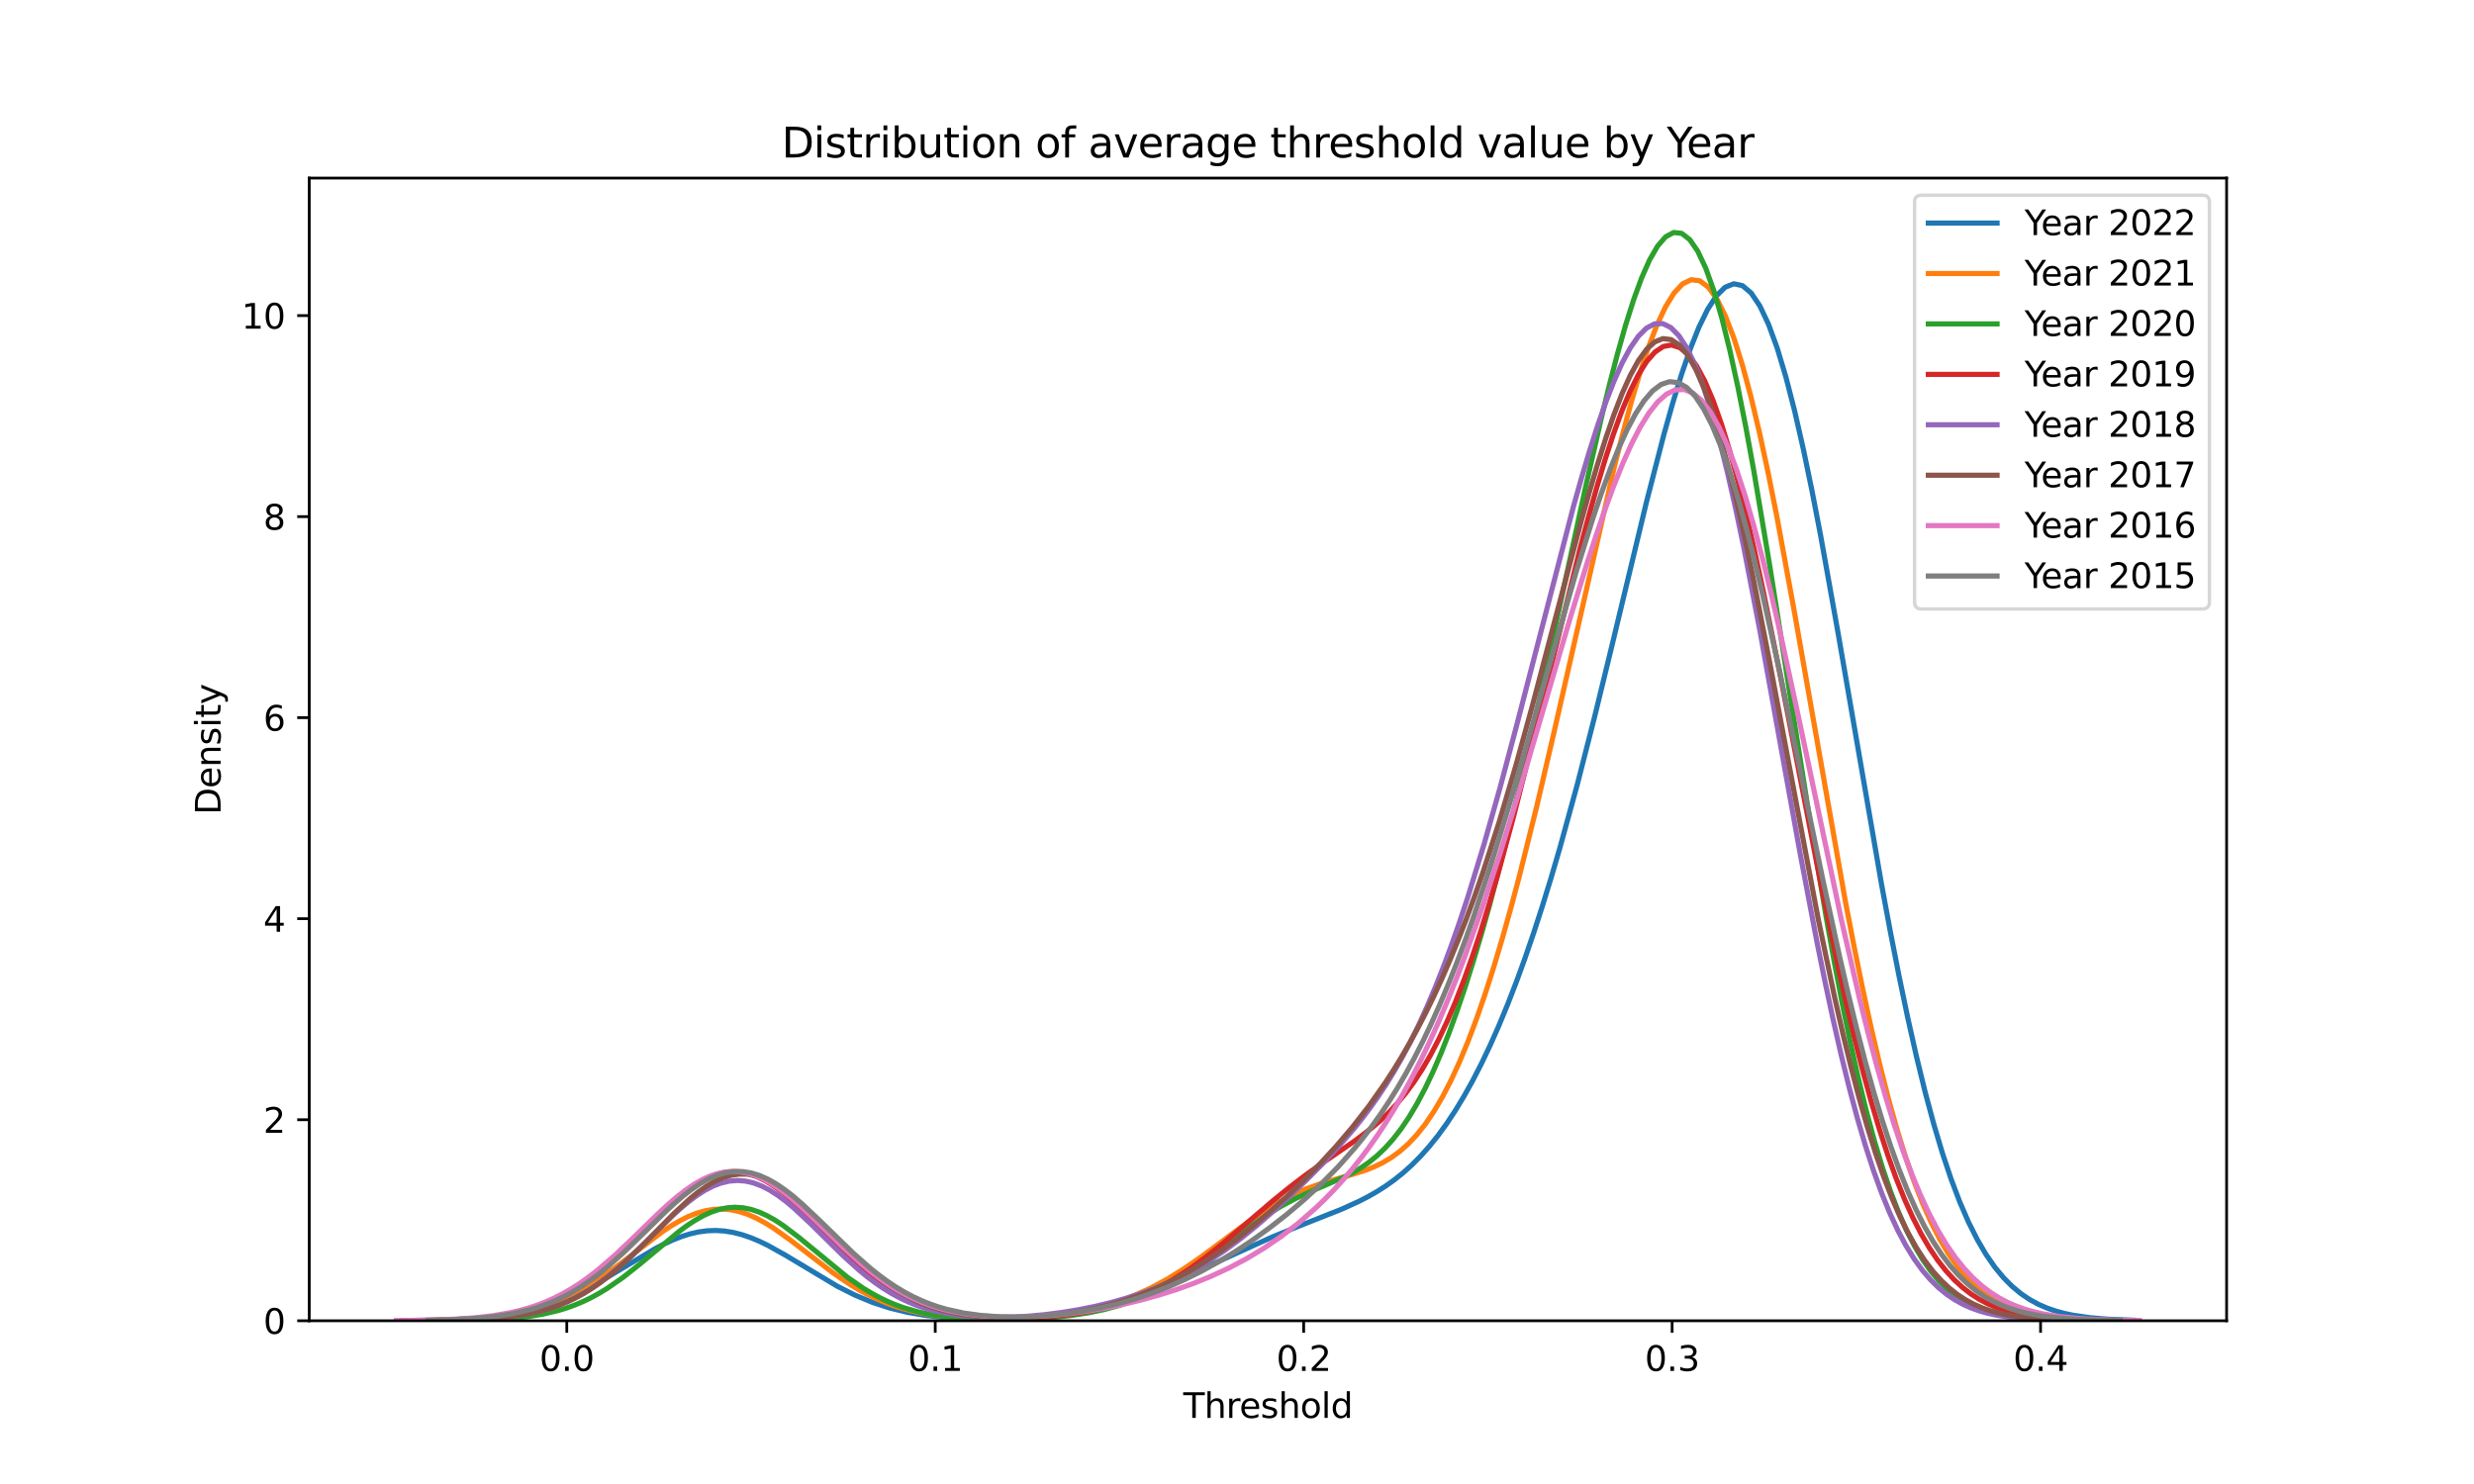 <?xml version="1.0" encoding="utf-8" standalone="no"?>
<!DOCTYPE svg PUBLIC "-//W3C//DTD SVG 1.1//EN"
  "http://www.w3.org/Graphics/SVG/1.1/DTD/svg11.dtd">
<svg xmlns:xlink="http://www.w3.org/1999/xlink" width="720pt" height="432pt" viewBox="0 0 720 432" xmlns="http://www.w3.org/2000/svg" version="1.1">
 <defs>
  <style type="text/css">*{stroke-linejoin: round; stroke-linecap: butt}</style>
 </defs>
 <g id="figure_1">
  <g id="patch_1">
   <path d="M 0 432 
L 720 432 
L 720 0 
L 0 0 
z
" style="fill: #ffffff"/>
  </g>
  <g id="axes_1">
   <g id="patch_2">
    <path d="M 90 384.48 
L 648 384.48 
L 648 51.84 
L 90 51.84 
z
" style="fill: #ffffff"/>
   </g>
   <g id="matplotlib.axis_1">
    <g id="xtick_1">
     <g id="line2d_1">
      <defs>
       <path id="m7eff4ff682" d="M 0 0 
L 0 3.5 
" style="stroke: #000000; stroke-width: 0.8"/>
      </defs>
      <g>
       <use xlink:href="#m7eff4ff682" x="164.95" y="384.48" style="stroke: #000000; stroke-width: 0.8"/>
      </g>
     </g>
     <g id="text_1">
      <!-- 0.0 -->
      <g transform="translate(156.999 399.078) scale(0.1 -0.1)">
       <defs>
        <path id="DejaVuSans-30" d="M 2034 4250 
Q 1547 4250 1301 3770 
Q 1056 3291 1056 2328 
Q 1056 1369 1301 889 
Q 1547 409 2034 409 
Q 2525 409 2770 889 
Q 3016 1369 3016 2328 
Q 3016 3291 2770 3770 
Q 2525 4250 2034 4250 
z
M 2034 4750 
Q 2819 4750 3233 4129 
Q 3647 3509 3647 2328 
Q 3647 1150 3233 529 
Q 2819 -91 2034 -91 
Q 1250 -91 836 529 
Q 422 1150 422 2328 
Q 422 3509 836 4129 
Q 1250 4750 2034 4750 
z
" transform="scale(0.016)"/>
        <path id="DejaVuSans-2e" d="M 684 794 
L 1344 794 
L 1344 0 
L 684 0 
L 684 794 
z
" transform="scale(0.016)"/>
       </defs>
       <use xlink:href="#DejaVuSans-30"/>
       <use xlink:href="#DejaVuSans-2e" x="63.623"/>
       <use xlink:href="#DejaVuSans-30" x="95.41"/>
      </g>
     </g>
    </g>
    <g id="xtick_2">
     <g id="line2d_2">
      <g>
       <use xlink:href="#m7eff4ff682" x="272.178" y="384.48" style="stroke: #000000; stroke-width: 0.8"/>
      </g>
     </g>
     <g id="text_2">
      <!-- 0.1 -->
      <g transform="translate(264.226 399.078) scale(0.1 -0.1)">
       <defs>
        <path id="DejaVuSans-31" d="M 794 531 
L 1825 531 
L 1825 4091 
L 703 3866 
L 703 4441 
L 1819 4666 
L 2450 4666 
L 2450 531 
L 3481 531 
L 3481 0 
L 794 0 
L 794 531 
z
" transform="scale(0.016)"/>
       </defs>
       <use xlink:href="#DejaVuSans-30"/>
       <use xlink:href="#DejaVuSans-2e" x="63.623"/>
       <use xlink:href="#DejaVuSans-31" x="95.41"/>
      </g>
     </g>
    </g>
    <g id="xtick_3">
     <g id="line2d_3">
      <g>
       <use xlink:href="#m7eff4ff682" x="379.405" y="384.48" style="stroke: #000000; stroke-width: 0.8"/>
      </g>
     </g>
     <g id="text_3">
      <!-- 0.2 -->
      <g transform="translate(371.454 399.078) scale(0.1 -0.1)">
       <defs>
        <path id="DejaVuSans-32" d="M 1228 531 
L 3431 531 
L 3431 0 
L 469 0 
L 469 531 
Q 828 903 1448 1529 
Q 2069 2156 2228 2338 
Q 2531 2678 2651 2914 
Q 2772 3150 2772 3378 
Q 2772 3750 2511 3984 
Q 2250 4219 1831 4219 
Q 1534 4219 1204 4116 
Q 875 4013 500 3803 
L 500 4441 
Q 881 4594 1212 4672 
Q 1544 4750 1819 4750 
Q 2544 4750 2975 4387 
Q 3406 4025 3406 3419 
Q 3406 3131 3298 2873 
Q 3191 2616 2906 2266 
Q 2828 2175 2409 1742 
Q 1991 1309 1228 531 
z
" transform="scale(0.016)"/>
       </defs>
       <use xlink:href="#DejaVuSans-30"/>
       <use xlink:href="#DejaVuSans-2e" x="63.623"/>
       <use xlink:href="#DejaVuSans-32" x="95.41"/>
      </g>
     </g>
    </g>
    <g id="xtick_4">
     <g id="line2d_4">
      <g>
       <use xlink:href="#m7eff4ff682" x="486.633" y="384.48" style="stroke: #000000; stroke-width: 0.8"/>
      </g>
     </g>
     <g id="text_4">
      <!-- 0.3 -->
      <g transform="translate(478.681 399.078) scale(0.1 -0.1)">
       <defs>
        <path id="DejaVuSans-33" d="M 2597 2516 
Q 3050 2419 3304 2112 
Q 3559 1806 3559 1356 
Q 3559 666 3084 287 
Q 2609 -91 1734 -91 
Q 1441 -91 1130 -33 
Q 819 25 488 141 
L 488 750 
Q 750 597 1062 519 
Q 1375 441 1716 441 
Q 2309 441 2620 675 
Q 2931 909 2931 1356 
Q 2931 1769 2642 2001 
Q 2353 2234 1838 2234 
L 1294 2234 
L 1294 2753 
L 1863 2753 
Q 2328 2753 2575 2939 
Q 2822 3125 2822 3475 
Q 2822 3834 2567 4026 
Q 2313 4219 1838 4219 
Q 1578 4219 1281 4162 
Q 984 4106 628 3988 
L 628 4550 
Q 988 4650 1302 4700 
Q 1616 4750 1894 4750 
Q 2613 4750 3031 4423 
Q 3450 4097 3450 3541 
Q 3450 3153 3228 2886 
Q 3006 2619 2597 2516 
z
" transform="scale(0.016)"/>
       </defs>
       <use xlink:href="#DejaVuSans-30"/>
       <use xlink:href="#DejaVuSans-2e" x="63.623"/>
       <use xlink:href="#DejaVuSans-33" x="95.41"/>
      </g>
     </g>
    </g>
    <g id="xtick_5">
     <g id="line2d_5">
      <g>
       <use xlink:href="#m7eff4ff682" x="593.861" y="384.48" style="stroke: #000000; stroke-width: 0.8"/>
      </g>
     </g>
     <g id="text_5">
      <!-- 0.4 -->
      <g transform="translate(585.909 399.078) scale(0.1 -0.1)">
       <defs>
        <path id="DejaVuSans-34" d="M 2419 4116 
L 825 1625 
L 2419 1625 
L 2419 4116 
z
M 2253 4666 
L 3047 4666 
L 3047 1625 
L 3713 1625 
L 3713 1100 
L 3047 1100 
L 3047 0 
L 2419 0 
L 2419 1100 
L 313 1100 
L 313 1709 
L 2253 4666 
z
" transform="scale(0.016)"/>
       </defs>
       <use xlink:href="#DejaVuSans-30"/>
       <use xlink:href="#DejaVuSans-2e" x="63.623"/>
       <use xlink:href="#DejaVuSans-34" x="95.41"/>
      </g>
     </g>
    </g>
    <g id="text_6">
     <!-- Threshold -->
     <g transform="translate(344.362 412.757) scale(0.1 -0.1)">
      <defs>
       <path id="DejaVuSans-54" d="M -19 4666 
L 3928 4666 
L 3928 4134 
L 2272 4134 
L 2272 0 
L 1638 0 
L 1638 4134 
L -19 4134 
L -19 4666 
z
" transform="scale(0.016)"/>
       <path id="DejaVuSans-68" d="M 3513 2113 
L 3513 0 
L 2938 0 
L 2938 2094 
Q 2938 2591 2744 2837 
Q 2550 3084 2163 3084 
Q 1697 3084 1428 2787 
Q 1159 2491 1159 1978 
L 1159 0 
L 581 0 
L 581 4863 
L 1159 4863 
L 1159 2956 
Q 1366 3272 1645 3428 
Q 1925 3584 2291 3584 
Q 2894 3584 3203 3211 
Q 3513 2838 3513 2113 
z
" transform="scale(0.016)"/>
       <path id="DejaVuSans-72" d="M 2631 2963 
Q 2534 3019 2420 3045 
Q 2306 3072 2169 3072 
Q 1681 3072 1420 2755 
Q 1159 2438 1159 1844 
L 1159 0 
L 581 0 
L 581 3500 
L 1159 3500 
L 1159 2956 
Q 1341 3275 1631 3429 
Q 1922 3584 2338 3584 
Q 2397 3584 2469 3576 
Q 2541 3569 2628 3553 
L 2631 2963 
z
" transform="scale(0.016)"/>
       <path id="DejaVuSans-65" d="M 3597 1894 
L 3597 1613 
L 953 1613 
Q 991 1019 1311 708 
Q 1631 397 2203 397 
Q 2534 397 2845 478 
Q 3156 559 3463 722 
L 3463 178 
Q 3153 47 2828 -22 
Q 2503 -91 2169 -91 
Q 1331 -91 842 396 
Q 353 884 353 1716 
Q 353 2575 817 3079 
Q 1281 3584 2069 3584 
Q 2775 3584 3186 3129 
Q 3597 2675 3597 1894 
z
M 3022 2063 
Q 3016 2534 2758 2815 
Q 2500 3097 2075 3097 
Q 1594 3097 1305 2825 
Q 1016 2553 972 2059 
L 3022 2063 
z
" transform="scale(0.016)"/>
       <path id="DejaVuSans-73" d="M 2834 3397 
L 2834 2853 
Q 2591 2978 2328 3040 
Q 2066 3103 1784 3103 
Q 1356 3103 1142 2972 
Q 928 2841 928 2578 
Q 928 2378 1081 2264 
Q 1234 2150 1697 2047 
L 1894 2003 
Q 2506 1872 2764 1633 
Q 3022 1394 3022 966 
Q 3022 478 2636 193 
Q 2250 -91 1575 -91 
Q 1294 -91 989 -36 
Q 684 19 347 128 
L 347 722 
Q 666 556 975 473 
Q 1284 391 1588 391 
Q 1994 391 2212 530 
Q 2431 669 2431 922 
Q 2431 1156 2273 1281 
Q 2116 1406 1581 1522 
L 1381 1569 
Q 847 1681 609 1914 
Q 372 2147 372 2553 
Q 372 3047 722 3315 
Q 1072 3584 1716 3584 
Q 2034 3584 2315 3537 
Q 2597 3491 2834 3397 
z
" transform="scale(0.016)"/>
       <path id="DejaVuSans-6f" d="M 1959 3097 
Q 1497 3097 1228 2736 
Q 959 2375 959 1747 
Q 959 1119 1226 758 
Q 1494 397 1959 397 
Q 2419 397 2687 759 
Q 2956 1122 2956 1747 
Q 2956 2369 2687 2733 
Q 2419 3097 1959 3097 
z
M 1959 3584 
Q 2709 3584 3137 3096 
Q 3566 2609 3566 1747 
Q 3566 888 3137 398 
Q 2709 -91 1959 -91 
Q 1206 -91 779 398 
Q 353 888 353 1747 
Q 353 2609 779 3096 
Q 1206 3584 1959 3584 
z
" transform="scale(0.016)"/>
       <path id="DejaVuSans-6c" d="M 603 4863 
L 1178 4863 
L 1178 0 
L 603 0 
L 603 4863 
z
" transform="scale(0.016)"/>
       <path id="DejaVuSans-64" d="M 2906 2969 
L 2906 4863 
L 3481 4863 
L 3481 0 
L 2906 0 
L 2906 525 
Q 2725 213 2448 61 
Q 2172 -91 1784 -91 
Q 1150 -91 751 415 
Q 353 922 353 1747 
Q 353 2572 751 3078 
Q 1150 3584 1784 3584 
Q 2172 3584 2448 3432 
Q 2725 3281 2906 2969 
z
M 947 1747 
Q 947 1113 1208 752 
Q 1469 391 1925 391 
Q 2381 391 2643 752 
Q 2906 1113 2906 1747 
Q 2906 2381 2643 2742 
Q 2381 3103 1925 3103 
Q 1469 3103 1208 2742 
Q 947 2381 947 1747 
z
" transform="scale(0.016)"/>
      </defs>
      <use xlink:href="#DejaVuSans-54"/>
      <use xlink:href="#DejaVuSans-68" x="61.084"/>
      <use xlink:href="#DejaVuSans-72" x="124.463"/>
      <use xlink:href="#DejaVuSans-65" x="163.326"/>
      <use xlink:href="#DejaVuSans-73" x="224.85"/>
      <use xlink:href="#DejaVuSans-68" x="276.949"/>
      <use xlink:href="#DejaVuSans-6f" x="340.328"/>
      <use xlink:href="#DejaVuSans-6c" x="401.51"/>
      <use xlink:href="#DejaVuSans-64" x="429.293"/>
     </g>
    </g>
   </g>
   <g id="matplotlib.axis_2">
    <g id="ytick_1">
     <g id="line2d_6">
      <defs>
       <path id="m58a91ab7d6" d="M 0 0 
L -3.5 0 
" style="stroke: #000000; stroke-width: 0.8"/>
      </defs>
      <g>
       <use xlink:href="#m58a91ab7d6" x="90" y="384.48" style="stroke: #000000; stroke-width: 0.8"/>
      </g>
     </g>
     <g id="text_7">
      <!-- 0 -->
      <g transform="translate(76.638 388.279) scale(0.1 -0.1)">
       <use xlink:href="#DejaVuSans-30"/>
      </g>
     </g>
    </g>
    <g id="ytick_2">
     <g id="line2d_7">
      <g>
       <use xlink:href="#m58a91ab7d6" x="90" y="325.958" style="stroke: #000000; stroke-width: 0.8"/>
      </g>
     </g>
     <g id="text_8">
      <!-- 2 -->
      <g transform="translate(76.638 329.757) scale(0.1 -0.1)">
       <use xlink:href="#DejaVuSans-32"/>
      </g>
     </g>
    </g>
    <g id="ytick_3">
     <g id="line2d_8">
      <g>
       <use xlink:href="#m58a91ab7d6" x="90" y="267.436" style="stroke: #000000; stroke-width: 0.8"/>
      </g>
     </g>
     <g id="text_9">
      <!-- 4 -->
      <g transform="translate(76.638 271.235) scale(0.1 -0.1)">
       <use xlink:href="#DejaVuSans-34"/>
      </g>
     </g>
    </g>
    <g id="ytick_4">
     <g id="line2d_9">
      <g>
       <use xlink:href="#m58a91ab7d6" x="90" y="208.914" style="stroke: #000000; stroke-width: 0.8"/>
      </g>
     </g>
     <g id="text_10">
      <!-- 6 -->
      <g transform="translate(76.638 212.713) scale(0.1 -0.1)">
       <defs>
        <path id="DejaVuSans-36" d="M 2113 2584 
Q 1688 2584 1439 2293 
Q 1191 2003 1191 1497 
Q 1191 994 1439 701 
Q 1688 409 2113 409 
Q 2538 409 2786 701 
Q 3034 994 3034 1497 
Q 3034 2003 2786 2293 
Q 2538 2584 2113 2584 
z
M 3366 4563 
L 3366 3988 
Q 3128 4100 2886 4159 
Q 2644 4219 2406 4219 
Q 1781 4219 1451 3797 
Q 1122 3375 1075 2522 
Q 1259 2794 1537 2939 
Q 1816 3084 2150 3084 
Q 2853 3084 3261 2657 
Q 3669 2231 3669 1497 
Q 3669 778 3244 343 
Q 2819 -91 2113 -91 
Q 1303 -91 875 529 
Q 447 1150 447 2328 
Q 447 3434 972 4092 
Q 1497 4750 2381 4750 
Q 2619 4750 2861 4703 
Q 3103 4656 3366 4563 
z
" transform="scale(0.016)"/>
       </defs>
       <use xlink:href="#DejaVuSans-36"/>
      </g>
     </g>
    </g>
    <g id="ytick_5">
     <g id="line2d_10">
      <g>
       <use xlink:href="#m58a91ab7d6" x="90" y="150.392" style="stroke: #000000; stroke-width: 0.8"/>
      </g>
     </g>
     <g id="text_11">
      <!-- 8 -->
      <g transform="translate(76.638 154.191) scale(0.1 -0.1)">
       <defs>
        <path id="DejaVuSans-38" d="M 2034 2216 
Q 1584 2216 1326 1975 
Q 1069 1734 1069 1313 
Q 1069 891 1326 650 
Q 1584 409 2034 409 
Q 2484 409 2743 651 
Q 3003 894 3003 1313 
Q 3003 1734 2745 1975 
Q 2488 2216 2034 2216 
z
M 1403 2484 
Q 997 2584 770 2862 
Q 544 3141 544 3541 
Q 544 4100 942 4425 
Q 1341 4750 2034 4750 
Q 2731 4750 3128 4425 
Q 3525 4100 3525 3541 
Q 3525 3141 3298 2862 
Q 3072 2584 2669 2484 
Q 3125 2378 3379 2068 
Q 3634 1759 3634 1313 
Q 3634 634 3220 271 
Q 2806 -91 2034 -91 
Q 1263 -91 848 271 
Q 434 634 434 1313 
Q 434 1759 690 2068 
Q 947 2378 1403 2484 
z
M 1172 3481 
Q 1172 3119 1398 2916 
Q 1625 2713 2034 2713 
Q 2441 2713 2670 2916 
Q 2900 3119 2900 3481 
Q 2900 3844 2670 4047 
Q 2441 4250 2034 4250 
Q 1625 4250 1398 4047 
Q 1172 3844 1172 3481 
z
" transform="scale(0.016)"/>
       </defs>
       <use xlink:href="#DejaVuSans-38"/>
      </g>
     </g>
    </g>
    <g id="ytick_6">
     <g id="line2d_11">
      <g>
       <use xlink:href="#m58a91ab7d6" x="90" y="91.869" style="stroke: #000000; stroke-width: 0.8"/>
      </g>
     </g>
     <g id="text_12">
      <!-- 10 -->
      <g transform="translate(70.275 95.669) scale(0.1 -0.1)">
       <use xlink:href="#DejaVuSans-31"/>
       <use xlink:href="#DejaVuSans-30" x="63.623"/>
      </g>
     </g>
    </g>
    <g id="text_13">
     <!-- Density -->
     <g transform="translate(64.195 237.169) rotate(-90) scale(0.1 -0.1)">
      <defs>
       <path id="DejaVuSans-44" d="M 1259 4147 
L 1259 519 
L 2022 519 
Q 2988 519 3436 956 
Q 3884 1394 3884 2338 
Q 3884 3275 3436 3711 
Q 2988 4147 2022 4147 
L 1259 4147 
z
M 628 4666 
L 1925 4666 
Q 3281 4666 3915 4102 
Q 4550 3538 4550 2338 
Q 4550 1131 3912 565 
Q 3275 0 1925 0 
L 628 0 
L 628 4666 
z
" transform="scale(0.016)"/>
       <path id="DejaVuSans-6e" d="M 3513 2113 
L 3513 0 
L 2938 0 
L 2938 2094 
Q 2938 2591 2744 2837 
Q 2550 3084 2163 3084 
Q 1697 3084 1428 2787 
Q 1159 2491 1159 1978 
L 1159 0 
L 581 0 
L 581 3500 
L 1159 3500 
L 1159 2956 
Q 1366 3272 1645 3428 
Q 1925 3584 2291 3584 
Q 2894 3584 3203 3211 
Q 3513 2838 3513 2113 
z
" transform="scale(0.016)"/>
       <path id="DejaVuSans-69" d="M 603 3500 
L 1178 3500 
L 1178 0 
L 603 0 
L 603 3500 
z
M 603 4863 
L 1178 4863 
L 1178 4134 
L 603 4134 
L 603 4863 
z
" transform="scale(0.016)"/>
       <path id="DejaVuSans-74" d="M 1172 4494 
L 1172 3500 
L 2356 3500 
L 2356 3053 
L 1172 3053 
L 1172 1153 
Q 1172 725 1289 603 
Q 1406 481 1766 481 
L 2356 481 
L 2356 0 
L 1766 0 
Q 1100 0 847 248 
Q 594 497 594 1153 
L 594 3053 
L 172 3053 
L 172 3500 
L 594 3500 
L 594 4494 
L 1172 4494 
z
" transform="scale(0.016)"/>
       <path id="DejaVuSans-79" d="M 2059 -325 
Q 1816 -950 1584 -1140 
Q 1353 -1331 966 -1331 
L 506 -1331 
L 506 -850 
L 844 -850 
Q 1081 -850 1212 -737 
Q 1344 -625 1503 -206 
L 1606 56 
L 191 3500 
L 800 3500 
L 1894 763 
L 2988 3500 
L 3597 3500 
L 2059 -325 
z
" transform="scale(0.016)"/>
      </defs>
      <use xlink:href="#DejaVuSans-44"/>
      <use xlink:href="#DejaVuSans-65" x="77.002"/>
      <use xlink:href="#DejaVuSans-6e" x="138.525"/>
      <use xlink:href="#DejaVuSans-73" x="201.904"/>
      <use xlink:href="#DejaVuSans-69" x="254.004"/>
      <use xlink:href="#DejaVuSans-74" x="281.787"/>
      <use xlink:href="#DejaVuSans-79" x="320.996"/>
     </g>
    </g>
   </g>
   <g id="line2d_12">
    <path d="M 117.134 384.423 
L 129.795 384.202 
L 137.391 383.837 
L 142.456 383.408 
L 147.52 382.759 
L 152.584 381.819 
L 157.649 380.518 
L 162.713 378.798 
L 167.777 376.634 
L 172.842 374.05 
L 177.906 371.13 
L 190.567 363.544 
L 193.099 362.22 
L 195.632 361.039 
L 198.164 360.031 
L 200.696 359.223 
L 203.228 358.639 
L 205.76 358.294 
L 208.292 358.199 
L 210.825 358.357 
L 213.357 358.764 
L 215.889 359.408 
L 218.421 360.27 
L 220.953 361.328 
L 223.486 362.553 
L 228.55 365.376 
L 243.743 374.468 
L 248.807 377.01 
L 253.872 379.117 
L 258.936 380.772 
L 264.001 382.005 
L 269.065 382.872 
L 274.129 383.441 
L 279.194 383.775 
L 284.258 383.922 
L 291.855 383.855 
L 299.451 383.464 
L 304.516 383.005 
L 309.58 382.362 
L 314.644 381.511 
L 319.709 380.43 
L 324.773 379.105 
L 329.837 377.536 
L 334.902 375.733 
L 339.966 373.724 
L 347.563 370.412 
L 370.352 360.054 
L 377.949 356.956 
L 390.61 351.933 
L 395.674 349.624 
L 398.206 348.315 
L 400.739 346.867 
L 403.271 345.254 
L 405.803 343.446 
L 408.335 341.417 
L 410.867 339.142 
L 413.4 336.596 
L 415.932 333.758 
L 418.464 330.608 
L 420.996 327.129 
L 423.528 323.305 
L 426.061 319.124 
L 428.593 314.574 
L 431.125 309.644 
L 433.657 304.326 
L 436.189 298.61 
L 438.721 292.49 
L 441.254 285.957 
L 443.786 279.007 
L 446.318 271.636 
L 448.85 263.842 
L 451.382 255.629 
L 453.915 247.004 
L 458.979 228.582 
L 464.043 208.787 
L 469.108 187.991 
L 479.236 145.859 
L 484.301 126.24 
L 486.833 117.247 
L 489.365 108.99 
L 491.897 101.613 
L 494.43 95.259 
L 496.962 90.064 
L 499.494 86.153 
L 502.026 83.637 
L 504.558 82.609 
L 507.091 83.141 
L 509.623 85.279 
L 512.155 89.039 
L 514.687 94.411 
L 517.219 101.352 
L 519.751 109.79 
L 522.284 119.62 
L 524.816 130.714 
L 527.348 142.917 
L 529.88 156.053 
L 534.945 184.356 
L 547.606 257.598 
L 550.138 271.205 
L 552.67 284.125 
L 555.202 296.257 
L 557.734 307.528 
L 560.266 317.887 
L 562.799 327.31 
L 565.331 335.793 
L 567.863 343.352 
L 570.395 350.02 
L 572.927 355.844 
L 575.46 360.879 
L 577.992 365.191 
L 580.524 368.846 
L 583.056 371.915 
L 585.588 374.467 
L 588.121 376.568 
L 590.653 378.281 
L 593.185 379.665 
L 595.717 380.772 
L 598.249 381.649 
L 600.781 382.337 
L 603.314 382.872 
L 608.378 383.598 
L 613.442 384.013 
L 621.039 384.312 
L 621.039 384.312 
" clip-path="url(#p75999764e7)" style="fill: none; stroke: #1f77b4; stroke-width: 1.5; stroke-linecap: square"/>
   </g>
   <g id="line2d_13">
    <path d="M 120.313 384.419 
L 130.296 384.252 
L 137.783 383.925 
L 142.775 383.525 
L 147.766 382.897 
L 152.757 381.956 
L 157.749 380.61 
L 160.244 379.757 
L 162.74 378.772 
L 165.236 377.649 
L 167.732 376.383 
L 170.227 374.976 
L 175.219 371.765 
L 180.21 368.121 
L 192.688 358.607 
L 195.184 356.945 
L 197.68 355.464 
L 200.176 354.202 
L 202.671 353.195 
L 205.167 352.471 
L 207.663 352.051 
L 210.158 351.948 
L 212.654 352.164 
L 215.15 352.694 
L 217.645 353.522 
L 220.141 354.625 
L 222.637 355.971 
L 225.133 357.524 
L 230.124 361.085 
L 242.602 370.669 
L 247.594 374.042 
L 250.09 375.539 
L 252.585 376.896 
L 255.081 378.11 
L 257.577 379.18 
L 260.072 380.113 
L 262.568 380.914 
L 267.559 382.161 
L 272.551 383.006 
L 277.542 383.537 
L 282.534 383.828 
L 287.525 383.932 
L 295.012 383.805 
L 300.004 383.54 
L 304.995 383.115 
L 309.986 382.5 
L 314.978 381.652 
L 319.969 380.522 
L 324.96 379.057 
L 329.952 377.206 
L 334.943 374.934 
L 339.935 372.226 
L 344.926 369.106 
L 349.917 365.64 
L 359.9 358.198 
L 364.892 354.577 
L 369.883 351.278 
L 372.379 349.799 
L 374.874 348.452 
L 377.37 347.243 
L 379.866 346.17 
L 384.857 344.391 
L 392.344 342.248 
L 397.336 340.685 
L 399.831 339.702 
L 402.327 338.505 
L 404.823 337.031 
L 407.319 335.221 
L 409.814 333.017 
L 412.31 330.368 
L 414.806 327.226 
L 417.301 323.552 
L 419.797 319.315 
L 422.293 314.491 
L 424.788 309.066 
L 427.284 303.034 
L 429.78 296.397 
L 432.275 289.164 
L 434.771 281.354 
L 437.267 272.989 
L 439.763 264.099 
L 442.258 254.722 
L 447.25 234.675 
L 452.241 213.263 
L 469.711 136.341 
L 472.207 126.456 
L 474.702 117.215 
L 477.198 108.754 
L 479.694 101.206 
L 482.189 94.702 
L 484.685 89.367 
L 487.181 85.313 
L 489.677 82.638 
L 492.172 81.425 
L 494.668 81.733 
L 497.164 83.6 
L 499.659 87.038 
L 502.155 92.031 
L 504.651 98.537 
L 507.146 106.486 
L 509.642 115.782 
L 512.138 126.307 
L 514.634 137.917 
L 517.129 150.456 
L 522.121 177.613 
L 537.095 262.611 
L 539.591 275.562 
L 542.086 287.827 
L 544.582 299.325 
L 547.078 309.999 
L 549.573 319.809 
L 552.069 328.74 
L 554.565 336.793 
L 557.06 343.987 
L 559.556 350.353 
L 562.052 355.935 
L 564.547 360.785 
L 567.043 364.961 
L 569.539 368.523 
L 572.035 371.536 
L 574.53 374.061 
L 577.026 376.158 
L 579.522 377.885 
L 582.017 379.294 
L 584.513 380.434 
L 587.009 381.348 
L 589.504 382.075 
L 592 382.647 
L 596.992 383.441 
L 601.983 383.91 
L 609.47 384.262 
L 616.957 384.403 
L 616.957 384.403 
" clip-path="url(#p75999764e7)" style="fill: none; stroke: #ff7f0e; stroke-width: 1.5; stroke-linecap: square"/>
   </g>
   <g id="line2d_14">
    <path d="M 136.86 384.336 
L 143.865 384.108 
L 148.535 383.813 
L 153.204 383.333 
L 157.874 382.588 
L 162.544 381.484 
L 164.878 380.767 
L 167.213 379.925 
L 169.548 378.949 
L 171.883 377.831 
L 174.218 376.568 
L 176.553 375.16 
L 181.222 371.931 
L 185.892 368.248 
L 197.566 358.533 
L 199.901 356.816 
L 202.236 355.274 
L 204.571 353.949 
L 206.905 352.876 
L 209.24 352.086 
L 211.575 351.6 
L 213.91 351.432 
L 216.245 351.587 
L 218.58 352.061 
L 220.914 352.839 
L 223.249 353.9 
L 225.584 355.212 
L 227.919 356.742 
L 232.589 360.286 
L 246.598 371.796 
L 251.267 375.028 
L 253.602 376.441 
L 255.937 377.71 
L 258.272 378.835 
L 260.606 379.819 
L 262.941 380.669 
L 267.611 382.003 
L 272.281 382.925 
L 276.95 383.526 
L 281.62 383.886 
L 288.624 384.112 
L 295.629 384.064 
L 302.633 383.771 
L 307.303 383.419 
L 311.973 382.905 
L 316.642 382.189 
L 321.312 381.224 
L 325.982 379.958 
L 330.651 378.34 
L 335.321 376.33 
L 339.991 373.905 
L 344.66 371.075 
L 349.33 367.891 
L 356.335 362.679 
L 363.339 357.405 
L 368.009 354.138 
L 372.678 351.232 
L 377.348 348.739 
L 382.018 346.603 
L 391.357 342.565 
L 393.692 341.363 
L 396.027 339.985 
L 398.361 338.378 
L 400.696 336.491 
L 403.031 334.274 
L 405.366 331.684 
L 407.701 328.683 
L 410.036 325.237 
L 412.37 321.322 
L 414.705 316.92 
L 417.04 312.017 
L 419.375 306.61 
L 421.71 300.698 
L 424.045 294.287 
L 426.379 287.388 
L 428.714 280.013 
L 431.049 272.18 
L 433.384 263.907 
L 438.054 246.13 
L 442.723 226.89 
L 447.393 206.448 
L 454.397 174.324 
L 461.402 142.002 
L 466.072 121.526 
L 468.406 111.942 
L 470.741 102.958 
L 473.076 94.705 
L 475.411 87.316 
L 477.746 80.921 
L 480.081 75.649 
L 482.415 71.615 
L 484.75 68.928 
L 487.085 67.677 
L 489.42 67.933 
L 491.755 69.744 
L 494.089 73.132 
L 496.424 78.095 
L 498.759 84.599 
L 501.094 92.583 
L 503.429 101.961 
L 505.764 112.619 
L 508.098 124.419 
L 510.433 137.205 
L 515.103 165.036 
L 522.107 209.621 
L 526.777 239.089 
L 531.447 266.854 
L 533.782 279.781 
L 536.116 291.946 
L 538.451 303.282 
L 540.786 313.744 
L 543.121 323.307 
L 545.456 331.968 
L 547.791 339.738 
L 550.125 346.645 
L 552.46 352.728 
L 554.795 358.037 
L 557.13 362.629 
L 559.465 366.565 
L 561.8 369.907 
L 564.134 372.719 
L 566.469 375.065 
L 568.804 377.004 
L 571.139 378.592 
L 573.474 379.881 
L 575.809 380.917 
L 578.143 381.743 
L 580.478 382.395 
L 582.813 382.906 
L 587.483 383.605 
L 592.152 384.01 
L 599.157 384.307 
L 601.492 384.358 
L 601.492 384.358 
" clip-path="url(#p75999764e7)" style="fill: none; stroke: #2ca02c; stroke-width: 1.5; stroke-linecap: square"/>
   </g>
   <g id="line2d_15">
    <path d="M 128.416 384.281 
L 135.674 383.999 
L 140.512 383.65 
L 145.351 383.1 
L 150.189 382.262 
L 155.028 381.041 
L 157.447 380.254 
L 159.867 379.332 
L 162.286 378.263 
L 164.705 377.039 
L 167.125 375.651 
L 169.544 374.096 
L 171.963 372.373 
L 174.382 370.487 
L 179.221 366.273 
L 184.06 361.602 
L 193.737 351.943 
L 196.156 349.711 
L 198.576 347.648 
L 200.995 345.799 
L 203.414 344.208 
L 205.833 342.913 
L 208.253 341.947 
L 210.672 341.332 
L 213.091 341.086 
L 215.511 341.214 
L 217.93 341.712 
L 220.349 342.568 
L 222.769 343.76 
L 225.188 345.258 
L 227.607 347.026 
L 230.027 349.02 
L 234.865 353.508 
L 246.962 365.488 
L 251.8 369.776 
L 254.22 371.707 
L 256.639 373.479 
L 259.058 375.086 
L 261.477 376.525 
L 263.897 377.8 
L 266.316 378.915 
L 268.735 379.88 
L 271.155 380.705 
L 273.574 381.402 
L 278.413 382.457 
L 283.251 383.14 
L 288.09 383.533 
L 292.928 383.697 
L 297.767 383.672 
L 302.606 383.475 
L 307.444 383.102 
L 312.283 382.532 
L 317.122 381.729 
L 321.96 380.647 
L 326.799 379.233 
L 331.637 377.437 
L 336.476 375.215 
L 341.315 372.542 
L 346.153 369.421 
L 350.992 365.888 
L 355.83 362.021 
L 363.088 355.845 
L 370.346 349.641 
L 375.185 345.704 
L 380.024 342.018 
L 384.862 338.577 
L 394.539 331.926 
L 399.378 328.221 
L 401.797 326.127 
L 404.217 323.807 
L 406.636 321.212 
L 409.055 318.292 
L 411.475 315.002 
L 413.894 311.297 
L 416.313 307.141 
L 418.732 302.499 
L 421.152 297.347 
L 423.571 291.668 
L 425.99 285.452 
L 428.41 278.702 
L 430.829 271.426 
L 433.248 263.646 
L 435.668 255.391 
L 440.506 237.627 
L 445.345 218.562 
L 459.861 159.658 
L 462.28 150.549 
L 464.699 141.905 
L 467.119 133.828 
L 469.538 126.416 
L 471.957 119.765 
L 474.377 113.965 
L 476.796 109.102 
L 479.215 105.253 
L 481.634 102.488 
L 484.054 100.863 
L 486.473 100.426 
L 488.892 101.208 
L 491.312 103.227 
L 493.731 106.483 
L 496.15 110.963 
L 498.57 116.634 
L 500.989 123.446 
L 503.408 131.333 
L 505.828 140.212 
L 508.247 149.989 
L 510.666 160.552 
L 513.085 171.781 
L 517.924 195.717 
L 530.021 257.884 
L 534.859 281.067 
L 537.278 291.895 
L 539.698 302.121 
L 542.117 311.692 
L 544.536 320.573 
L 546.956 328.743 
L 549.375 336.195 
L 551.794 342.935 
L 554.214 348.979 
L 556.633 354.353 
L 559.052 359.092 
L 561.472 363.236 
L 563.891 366.829 
L 566.31 369.92 
L 568.729 372.555 
L 571.149 374.784 
L 573.568 376.654 
L 575.987 378.21 
L 578.407 379.493 
L 580.826 380.543 
L 583.245 381.395 
L 585.665 382.081 
L 588.084 382.629 
L 592.923 383.402 
L 597.761 383.871 
L 605.019 384.236 
L 609.858 384.352 
L 609.858 384.352 
" clip-path="url(#p75999764e7)" style="fill: none; stroke: #d62728; stroke-width: 1.5; stroke-linecap: square"/>
   </g>
   <g id="line2d_16">
    <path d="M 127.17 384.399 
L 136.619 384.189 
L 143.706 383.793 
L 148.43 383.316 
L 153.155 382.578 
L 157.879 381.484 
L 160.241 380.772 
L 162.604 379.932 
L 164.966 378.952 
L 167.328 377.822 
L 169.69 376.533 
L 172.053 375.081 
L 174.415 373.465 
L 176.777 371.688 
L 181.501 367.691 
L 186.226 363.23 
L 195.675 353.944 
L 198.037 351.796 
L 200.399 349.811 
L 202.761 348.037 
L 205.124 346.517 
L 207.486 345.29 
L 209.848 344.387 
L 212.21 343.833 
L 214.573 343.642 
L 216.935 343.82 
L 219.297 344.362 
L 221.659 345.254 
L 224.021 346.472 
L 226.384 347.984 
L 228.746 349.753 
L 231.108 351.734 
L 235.833 356.147 
L 245.281 365.463 
L 250.006 369.728 
L 252.368 371.663 
L 254.73 373.445 
L 257.093 375.063 
L 259.455 376.515 
L 261.817 377.801 
L 264.179 378.926 
L 266.541 379.897 
L 268.904 380.723 
L 271.266 381.416 
L 275.99 382.451 
L 280.715 383.095 
L 285.439 383.43 
L 290.164 383.521 
L 294.888 383.409 
L 299.613 383.121 
L 304.337 382.668 
L 309.061 382.054 
L 313.786 381.275 
L 318.51 380.325 
L 323.235 379.194 
L 327.959 377.865 
L 332.684 376.314 
L 337.408 374.511 
L 342.133 372.419 
L 346.857 369.999 
L 351.581 367.224 
L 356.306 364.082 
L 361.03 360.583 
L 365.755 356.76 
L 370.479 352.66 
L 375.204 348.329 
L 379.928 343.791 
L 384.653 339.03 
L 389.377 333.973 
L 394.101 328.487 
L 396.464 325.525 
L 398.826 322.384 
L 401.188 319.032 
L 403.55 315.442 
L 405.913 311.583 
L 408.275 307.429 
L 410.637 302.952 
L 412.999 298.13 
L 415.361 292.942 
L 417.724 287.374 
L 420.086 281.415 
L 422.448 275.06 
L 424.81 268.308 
L 427.173 261.167 
L 431.897 245.776 
L 436.621 229.066 
L 441.346 211.326 
L 457.881 147.563 
L 460.244 139.198 
L 462.606 131.268 
L 464.968 123.865 
L 467.33 117.079 
L 469.693 111.001 
L 472.055 105.723 
L 474.417 101.332 
L 476.779 97.911 
L 479.141 95.537 
L 481.504 94.278 
L 483.866 94.192 
L 486.228 95.325 
L 488.59 97.708 
L 490.953 101.352 
L 493.315 106.254 
L 495.677 112.39 
L 498.039 119.716 
L 500.401 128.166 
L 502.764 137.658 
L 505.126 148.089 
L 507.488 159.341 
L 512.213 183.772 
L 519.299 223.021 
L 524.024 249.171 
L 528.748 274.036 
L 531.11 285.707 
L 533.473 296.752 
L 535.835 307.105 
L 538.197 316.719 
L 540.559 325.563 
L 542.921 333.624 
L 545.284 340.904 
L 547.646 347.419 
L 550.008 353.196 
L 552.37 358.273 
L 554.733 362.694 
L 557.095 366.509 
L 559.457 369.772 
L 561.819 372.537 
L 564.181 374.86 
L 566.544 376.792 
L 568.906 378.387 
L 571.268 379.689 
L 573.63 380.745 
L 575.993 381.591 
L 578.355 382.265 
L 580.717 382.795 
L 585.441 383.53 
L 590.166 383.963 
L 597.253 384.285 
L 597.253 384.285 
" clip-path="url(#p75999764e7)" style="fill: none; stroke: #9467bd; stroke-width: 1.5; stroke-linecap: square"/>
   </g>
   <g id="line2d_17">
    <path d="M 127.018 384.397 
L 136.536 384.187 
L 143.675 383.791 
L 148.434 383.315 
L 153.194 382.579 
L 157.953 381.488 
L 160.333 380.776 
L 162.712 379.936 
L 165.092 378.955 
L 167.472 377.823 
L 169.851 376.529 
L 172.231 375.069 
L 174.611 373.439 
L 176.99 371.643 
L 179.37 369.686 
L 184.129 365.352 
L 188.888 360.612 
L 196.027 353.361 
L 200.787 348.956 
L 203.166 347.028 
L 205.546 345.344 
L 207.926 343.947 
L 210.305 342.87 
L 212.685 342.144 
L 215.064 341.786 
L 217.444 341.806 
L 219.824 342.203 
L 222.203 342.968 
L 224.583 344.081 
L 226.963 345.512 
L 229.342 347.226 
L 231.722 349.18 
L 236.481 353.624 
L 250.759 367.852 
L 253.139 369.942 
L 255.518 371.883 
L 257.898 373.662 
L 260.278 375.271 
L 262.657 376.709 
L 265.037 377.978 
L 267.417 379.084 
L 269.796 380.037 
L 272.176 380.846 
L 274.555 381.525 
L 279.315 382.536 
L 284.074 383.167 
L 288.833 383.499 
L 293.593 383.591 
L 298.352 383.483 
L 303.111 383.192 
L 307.87 382.717 
L 312.63 382.049 
L 317.389 381.169 
L 322.148 380.053 
L 326.908 378.677 
L 331.667 377.019 
L 336.426 375.059 
L 341.185 372.782 
L 345.945 370.179 
L 350.704 367.25 
L 355.463 364.007 
L 360.223 360.468 
L 364.982 356.657 
L 369.741 352.596 
L 374.5 348.296 
L 379.26 343.75 
L 384.019 338.928 
L 388.778 333.769 
L 393.538 328.191 
L 398.297 322.087 
L 403.056 315.338 
L 405.436 311.681 
L 407.815 307.812 
L 410.195 303.716 
L 412.575 299.373 
L 414.954 294.767 
L 417.334 289.88 
L 419.714 284.696 
L 422.093 279.199 
L 424.473 273.374 
L 426.853 267.21 
L 429.232 260.698 
L 431.612 253.833 
L 436.371 239.051 
L 441.13 222.942 
L 445.89 205.716 
L 453.029 178.611 
L 460.168 151.722 
L 462.547 143.239 
L 464.927 135.172 
L 467.306 127.632 
L 469.686 120.733 
L 472.066 114.584 
L 474.445 109.294 
L 476.825 104.962 
L 479.205 101.679 
L 481.584 99.526 
L 483.964 98.569 
L 486.344 98.858 
L 488.723 100.426 
L 491.103 103.286 
L 493.483 107.433 
L 495.862 112.839 
L 498.242 119.459 
L 500.621 127.226 
L 503.001 136.054 
L 505.381 145.845 
L 507.76 156.48 
L 510.14 167.833 
L 514.899 192.141 
L 529.177 267.687 
L 533.936 290.387 
L 536.316 300.846 
L 538.696 310.634 
L 541.075 319.715 
L 543.455 328.065 
L 545.835 335.678 
L 548.214 342.559 
L 550.594 348.725 
L 552.974 354.202 
L 555.353 359.027 
L 557.733 363.24 
L 560.112 366.887 
L 562.492 370.018 
L 564.872 372.681 
L 567.251 374.929 
L 569.631 376.808 
L 572.011 378.365 
L 574.39 379.645 
L 576.77 380.688 
L 579.15 381.529 
L 581.529 382.203 
L 583.909 382.737 
L 588.668 383.484 
L 593.427 383.929 
L 600.566 384.268 
L 600.566 384.268 
" clip-path="url(#p75999764e7)" style="fill: none; stroke: #8c564b; stroke-width: 1.5; stroke-linecap: square"/>
   </g>
   <g id="line2d_18">
    <path d="M 115.364 384.422 
L 125.56 384.269 
L 133.207 383.97 
L 138.306 383.601 
L 143.404 383.016 
L 148.502 382.128 
L 151.051 381.538 
L 153.6 380.833 
L 156.149 379.997 
L 158.698 379.019 
L 161.248 377.887 
L 163.797 376.591 
L 166.346 375.123 
L 168.895 373.481 
L 171.444 371.666 
L 173.993 369.685 
L 179.091 365.278 
L 184.19 360.438 
L 191.837 352.997 
L 194.386 350.651 
L 196.935 348.457 
L 199.484 346.466 
L 202.033 344.725 
L 204.582 343.278 
L 207.132 342.163 
L 209.681 341.41 
L 212.23 341.037 
L 214.779 341.056 
L 217.328 341.466 
L 219.877 342.256 
L 222.426 343.405 
L 224.975 344.882 
L 227.524 346.651 
L 230.074 348.666 
L 232.623 350.879 
L 237.721 355.695 
L 245.368 363.153 
L 250.466 367.788 
L 253.016 369.91 
L 255.565 371.876 
L 258.114 373.673 
L 260.663 375.294 
L 263.212 376.739 
L 265.761 378.01 
L 268.31 379.115 
L 270.859 380.062 
L 273.408 380.863 
L 275.958 381.529 
L 281.056 382.51 
L 286.154 383.1 
L 291.252 383.381 
L 296.35 383.414 
L 301.449 383.237 
L 306.547 382.876 
L 311.645 382.338 
L 316.743 381.629 
L 321.841 380.749 
L 326.94 379.695 
L 332.038 378.464 
L 337.136 377.051 
L 342.234 375.44 
L 347.333 373.612 
L 352.431 371.537 
L 357.529 369.178 
L 362.627 366.492 
L 367.725 363.436 
L 372.824 359.962 
L 377.922 356.019 
L 383.02 351.547 
L 385.569 349.091 
L 388.118 346.474 
L 390.667 343.685 
L 393.217 340.711 
L 395.766 337.537 
L 398.315 334.149 
L 400.864 330.53 
L 403.413 326.663 
L 405.962 322.532 
L 408.511 318.121 
L 411.06 313.413 
L 413.609 308.395 
L 416.159 303.054 
L 418.708 297.382 
L 421.257 291.372 
L 423.806 285.022 
L 426.355 278.334 
L 431.453 263.982 
L 436.551 248.438 
L 441.65 231.917 
L 449.297 205.997 
L 456.944 179.976 
L 462.042 163.43 
L 464.592 155.616 
L 467.141 148.213 
L 469.69 141.301 
L 472.239 134.963 
L 474.788 129.282 
L 477.337 124.34 
L 479.886 120.219 
L 482.435 116.995 
L 484.984 114.739 
L 487.534 113.516 
L 490.083 113.38 
L 492.632 114.374 
L 495.181 116.527 
L 497.73 119.852 
L 500.279 124.347 
L 502.828 129.988 
L 505.377 136.735 
L 507.926 144.529 
L 510.476 153.291 
L 513.025 162.925 
L 515.574 173.324 
L 518.123 184.362 
L 523.221 207.827 
L 535.967 268.125 
L 541.065 290.265 
L 543.614 300.52 
L 546.163 310.148 
L 548.712 319.105 
L 551.261 327.364 
L 553.81 334.913 
L 556.36 341.753 
L 558.909 347.898 
L 561.458 353.372 
L 564.007 358.207 
L 566.556 362.444 
L 569.105 366.125 
L 571.654 369.297 
L 574.203 372.008 
L 576.752 374.307 
L 579.302 376.241 
L 581.851 377.854 
L 584.4 379.189 
L 586.949 380.285 
L 589.498 381.178 
L 592.047 381.9 
L 594.596 382.478 
L 599.694 383.302 
L 604.793 383.807 
L 609.891 384.106 
L 617.538 384.334 
L 622.636 384.405 
L 622.636 384.405 
" clip-path="url(#p75999764e7)" style="fill: none; stroke: #e377c2; stroke-width: 1.5; stroke-linecap: square"/>
   </g>
   <g id="line2d_19">
    <path d="M 124.556 384.347 
L 131.981 384.147 
L 139.406 383.711 
L 144.356 383.194 
L 149.306 382.404 
L 154.256 381.245 
L 156.73 380.494 
L 159.205 379.612 
L 161.68 378.586 
L 164.155 377.406 
L 166.63 376.065 
L 169.105 374.556 
L 171.58 372.879 
L 174.055 371.037 
L 176.53 369.037 
L 181.48 364.629 
L 186.43 359.838 
L 193.854 352.554 
L 196.329 350.276 
L 198.804 348.153 
L 201.279 346.231 
L 203.754 344.556 
L 206.229 343.168 
L 208.704 342.101 
L 211.179 341.381 
L 213.654 341.027 
L 216.129 341.047 
L 218.604 341.441 
L 221.079 342.198 
L 223.554 343.3 
L 226.029 344.717 
L 228.504 346.415 
L 230.978 348.354 
L 233.453 350.488 
L 238.403 355.153 
L 248.303 364.79 
L 253.253 369.155 
L 255.728 371.132 
L 258.203 372.951 
L 260.678 374.605 
L 263.153 376.091 
L 265.628 377.411 
L 268.102 378.568 
L 270.577 379.57 
L 273.052 380.427 
L 275.527 381.149 
L 280.477 382.236 
L 285.427 382.922 
L 290.377 383.286 
L 295.327 383.387 
L 300.277 383.267 
L 305.226 382.945 
L 310.176 382.429 
L 315.126 381.711 
L 320.076 380.781 
L 325.026 379.624 
L 329.976 378.226 
L 334.926 376.574 
L 339.876 374.656 
L 344.825 372.467 
L 349.775 370 
L 354.725 367.255 
L 359.675 364.233 
L 364.625 360.934 
L 369.575 357.356 
L 374.525 353.487 
L 379.474 349.298 
L 384.424 344.736 
L 389.374 339.72 
L 394.324 334.137 
L 396.799 331.09 
L 399.274 327.845 
L 401.749 324.381 
L 404.224 320.678 
L 406.699 316.714 
L 409.174 312.467 
L 411.649 307.918 
L 414.124 303.05 
L 416.598 297.847 
L 419.073 292.298 
L 421.548 286.394 
L 424.023 280.132 
L 426.498 273.515 
L 428.973 266.548 
L 433.923 251.624 
L 438.873 235.537 
L 443.823 218.565 
L 458.672 166.584 
L 463.622 150.73 
L 466.097 143.436 
L 468.572 136.676 
L 471.047 130.535 
L 473.522 125.098 
L 475.997 120.443 
L 478.472 116.649 
L 480.947 113.785 
L 483.422 111.917 
L 485.897 111.099 
L 488.372 111.374 
L 490.846 112.774 
L 493.321 115.318 
L 495.796 119.007 
L 498.271 123.829 
L 500.746 129.752 
L 503.221 136.73 
L 505.696 144.699 
L 508.171 153.578 
L 510.646 163.273 
L 513.121 173.677 
L 518.071 196.135 
L 525.496 232.005 
L 530.445 255.864 
L 535.395 278.587 
L 537.87 289.283 
L 540.345 299.434 
L 542.82 308.983 
L 545.295 317.887 
L 547.77 326.119 
L 550.245 333.665 
L 552.72 340.525 
L 555.195 346.709 
L 557.67 352.239 
L 560.145 357.143 
L 562.62 361.456 
L 565.094 365.22 
L 567.569 368.479 
L 570.044 371.277 
L 572.519 373.66 
L 574.994 375.675 
L 577.469 377.364 
L 579.944 378.77 
L 582.419 379.93 
L 584.894 380.88 
L 587.369 381.652 
L 589.844 382.274 
L 594.794 383.167 
L 599.744 383.721 
L 604.693 384.054 
L 612.118 384.31 
L 617.068 384.392 
L 617.068 384.392 
" clip-path="url(#p75999764e7)" style="fill: none; stroke: #7f7f7f; stroke-width: 1.5; stroke-linecap: square"/>
   </g>
   <g id="patch_3">
    <path d="M 90 384.48 
L 90 51.84 
" style="fill: none; stroke: #000000; stroke-width: 0.8; stroke-linejoin: miter; stroke-linecap: square"/>
   </g>
   <g id="patch_4">
    <path d="M 648 384.48 
L 648 51.84 
" style="fill: none; stroke: #000000; stroke-width: 0.8; stroke-linejoin: miter; stroke-linecap: square"/>
   </g>
   <g id="patch_5">
    <path d="M 90 384.48 
L 648 384.48 
" style="fill: none; stroke: #000000; stroke-width: 0.8; stroke-linejoin: miter; stroke-linecap: square"/>
   </g>
   <g id="patch_6">
    <path d="M 90 51.84 
L 648 51.84 
" style="fill: none; stroke: #000000; stroke-width: 0.8; stroke-linejoin: miter; stroke-linecap: square"/>
   </g>
   <g id="text_14">
    <!-- Distribution of average threshold value by Year -->
    <g transform="translate(227.5 45.84) scale(0.12 -0.12)">
     <defs>
      <path id="DejaVuSans-62" d="M 3116 1747 
Q 3116 2381 2855 2742 
Q 2594 3103 2138 3103 
Q 1681 3103 1420 2742 
Q 1159 2381 1159 1747 
Q 1159 1113 1420 752 
Q 1681 391 2138 391 
Q 2594 391 2855 752 
Q 3116 1113 3116 1747 
z
M 1159 2969 
Q 1341 3281 1617 3432 
Q 1894 3584 2278 3584 
Q 2916 3584 3314 3078 
Q 3713 2572 3713 1747 
Q 3713 922 3314 415 
Q 2916 -91 2278 -91 
Q 1894 -91 1617 61 
Q 1341 213 1159 525 
L 1159 0 
L 581 0 
L 581 4863 
L 1159 4863 
L 1159 2969 
z
" transform="scale(0.016)"/>
      <path id="DejaVuSans-75" d="M 544 1381 
L 544 3500 
L 1119 3500 
L 1119 1403 
Q 1119 906 1312 657 
Q 1506 409 1894 409 
Q 2359 409 2629 706 
Q 2900 1003 2900 1516 
L 2900 3500 
L 3475 3500 
L 3475 0 
L 2900 0 
L 2900 538 
Q 2691 219 2414 64 
Q 2138 -91 1772 -91 
Q 1169 -91 856 284 
Q 544 659 544 1381 
z
M 1991 3584 
L 1991 3584 
z
" transform="scale(0.016)"/>
      <path id="DejaVuSans-20" transform="scale(0.016)"/>
      <path id="DejaVuSans-66" d="M 2375 4863 
L 2375 4384 
L 1825 4384 
Q 1516 4384 1395 4259 
Q 1275 4134 1275 3809 
L 1275 3500 
L 2222 3500 
L 2222 3053 
L 1275 3053 
L 1275 0 
L 697 0 
L 697 3053 
L 147 3053 
L 147 3500 
L 697 3500 
L 697 3744 
Q 697 4328 969 4595 
Q 1241 4863 1831 4863 
L 2375 4863 
z
" transform="scale(0.016)"/>
      <path id="DejaVuSans-61" d="M 2194 1759 
Q 1497 1759 1228 1600 
Q 959 1441 959 1056 
Q 959 750 1161 570 
Q 1363 391 1709 391 
Q 2188 391 2477 730 
Q 2766 1069 2766 1631 
L 2766 1759 
L 2194 1759 
z
M 3341 1997 
L 3341 0 
L 2766 0 
L 2766 531 
Q 2569 213 2275 61 
Q 1981 -91 1556 -91 
Q 1019 -91 701 211 
Q 384 513 384 1019 
Q 384 1609 779 1909 
Q 1175 2209 1959 2209 
L 2766 2209 
L 2766 2266 
Q 2766 2663 2505 2880 
Q 2244 3097 1772 3097 
Q 1472 3097 1187 3025 
Q 903 2953 641 2809 
L 641 3341 
Q 956 3463 1253 3523 
Q 1550 3584 1831 3584 
Q 2591 3584 2966 3190 
Q 3341 2797 3341 1997 
z
" transform="scale(0.016)"/>
      <path id="DejaVuSans-76" d="M 191 3500 
L 800 3500 
L 1894 563 
L 2988 3500 
L 3597 3500 
L 2284 0 
L 1503 0 
L 191 3500 
z
" transform="scale(0.016)"/>
      <path id="DejaVuSans-67" d="M 2906 1791 
Q 2906 2416 2648 2759 
Q 2391 3103 1925 3103 
Q 1463 3103 1205 2759 
Q 947 2416 947 1791 
Q 947 1169 1205 825 
Q 1463 481 1925 481 
Q 2391 481 2648 825 
Q 2906 1169 2906 1791 
z
M 3481 434 
Q 3481 -459 3084 -895 
Q 2688 -1331 1869 -1331 
Q 1566 -1331 1297 -1286 
Q 1028 -1241 775 -1147 
L 775 -588 
Q 1028 -725 1275 -790 
Q 1522 -856 1778 -856 
Q 2344 -856 2625 -561 
Q 2906 -266 2906 331 
L 2906 616 
Q 2728 306 2450 153 
Q 2172 0 1784 0 
Q 1141 0 747 490 
Q 353 981 353 1791 
Q 353 2603 747 3093 
Q 1141 3584 1784 3584 
Q 2172 3584 2450 3431 
Q 2728 3278 2906 2969 
L 2906 3500 
L 3481 3500 
L 3481 434 
z
" transform="scale(0.016)"/>
      <path id="DejaVuSans-59" d="M -13 4666 
L 666 4666 
L 1959 2747 
L 3244 4666 
L 3922 4666 
L 2272 2222 
L 2272 0 
L 1638 0 
L 1638 2222 
L -13 4666 
z
" transform="scale(0.016)"/>
     </defs>
     <use xlink:href="#DejaVuSans-44"/>
     <use xlink:href="#DejaVuSans-69" x="77.002"/>
     <use xlink:href="#DejaVuSans-73" x="104.785"/>
     <use xlink:href="#DejaVuSans-74" x="156.885"/>
     <use xlink:href="#DejaVuSans-72" x="196.094"/>
     <use xlink:href="#DejaVuSans-69" x="237.207"/>
     <use xlink:href="#DejaVuSans-62" x="264.99"/>
     <use xlink:href="#DejaVuSans-75" x="328.467"/>
     <use xlink:href="#DejaVuSans-74" x="391.846"/>
     <use xlink:href="#DejaVuSans-69" x="431.055"/>
     <use xlink:href="#DejaVuSans-6f" x="458.838"/>
     <use xlink:href="#DejaVuSans-6e" x="520.02"/>
     <use xlink:href="#DejaVuSans-20" x="583.398"/>
     <use xlink:href="#DejaVuSans-6f" x="615.186"/>
     <use xlink:href="#DejaVuSans-66" x="676.367"/>
     <use xlink:href="#DejaVuSans-20" x="711.572"/>
     <use xlink:href="#DejaVuSans-61" x="743.359"/>
     <use xlink:href="#DejaVuSans-76" x="804.639"/>
     <use xlink:href="#DejaVuSans-65" x="863.818"/>
     <use xlink:href="#DejaVuSans-72" x="925.342"/>
     <use xlink:href="#DejaVuSans-61" x="966.455"/>
     <use xlink:href="#DejaVuSans-67" x="1027.734"/>
     <use xlink:href="#DejaVuSans-65" x="1091.211"/>
     <use xlink:href="#DejaVuSans-20" x="1152.734"/>
     <use xlink:href="#DejaVuSans-74" x="1184.521"/>
     <use xlink:href="#DejaVuSans-68" x="1223.73"/>
     <use xlink:href="#DejaVuSans-72" x="1287.109"/>
     <use xlink:href="#DejaVuSans-65" x="1325.973"/>
     <use xlink:href="#DejaVuSans-73" x="1387.496"/>
     <use xlink:href="#DejaVuSans-68" x="1439.596"/>
     <use xlink:href="#DejaVuSans-6f" x="1502.975"/>
     <use xlink:href="#DejaVuSans-6c" x="1564.156"/>
     <use xlink:href="#DejaVuSans-64" x="1591.939"/>
     <use xlink:href="#DejaVuSans-20" x="1655.416"/>
     <use xlink:href="#DejaVuSans-76" x="1687.203"/>
     <use xlink:href="#DejaVuSans-61" x="1746.383"/>
     <use xlink:href="#DejaVuSans-6c" x="1807.662"/>
     <use xlink:href="#DejaVuSans-75" x="1835.445"/>
     <use xlink:href="#DejaVuSans-65" x="1898.824"/>
     <use xlink:href="#DejaVuSans-20" x="1960.348"/>
     <use xlink:href="#DejaVuSans-62" x="1992.135"/>
     <use xlink:href="#DejaVuSans-79" x="2055.611"/>
     <use xlink:href="#DejaVuSans-20" x="2114.791"/>
     <use xlink:href="#DejaVuSans-59" x="2146.578"/>
     <use xlink:href="#DejaVuSans-65" x="2194.412"/>
     <use xlink:href="#DejaVuSans-61" x="2255.936"/>
     <use xlink:href="#DejaVuSans-72" x="2317.215"/>
    </g>
   </g>
   <g id="legend_1">
    <g id="patch_7">
     <path d="M 559.197 177.265 
L 641 177.265 
Q 643 177.265 643 175.265 
L 643 58.84 
Q 643 56.84 641 56.84 
L 559.197 56.84 
Q 557.197 56.84 557.197 58.84 
L 557.197 175.265 
Q 557.197 177.265 559.197 177.265 
z
" style="fill: #ffffff; opacity: 0.8; stroke: #cccccc; stroke-linejoin: miter"/>
    </g>
    <g id="line2d_20">
     <path d="M 561.197 64.938 
L 571.197 64.938 
L 581.197 64.938 
" style="fill: none; stroke: #1f77b4; stroke-width: 1.5; stroke-linecap: square"/>
    </g>
    <g id="text_15">
     <!-- Year 2022 -->
     <g transform="translate(589.197 68.438) scale(0.1 -0.1)">
      <use xlink:href="#DejaVuSans-59"/>
      <use xlink:href="#DejaVuSans-65" x="47.834"/>
      <use xlink:href="#DejaVuSans-61" x="109.357"/>
      <use xlink:href="#DejaVuSans-72" x="170.637"/>
      <use xlink:href="#DejaVuSans-20" x="211.75"/>
      <use xlink:href="#DejaVuSans-32" x="243.537"/>
      <use xlink:href="#DejaVuSans-30" x="307.16"/>
      <use xlink:href="#DejaVuSans-32" x="370.783"/>
      <use xlink:href="#DejaVuSans-32" x="434.406"/>
     </g>
    </g>
    <g id="line2d_21">
     <path d="M 561.197 79.617 
L 571.197 79.617 
L 581.197 79.617 
" style="fill: none; stroke: #ff7f0e; stroke-width: 1.5; stroke-linecap: square"/>
    </g>
    <g id="text_16">
     <!-- Year 2021 -->
     <g transform="translate(589.197 83.117) scale(0.1 -0.1)">
      <use xlink:href="#DejaVuSans-59"/>
      <use xlink:href="#DejaVuSans-65" x="47.834"/>
      <use xlink:href="#DejaVuSans-61" x="109.357"/>
      <use xlink:href="#DejaVuSans-72" x="170.637"/>
      <use xlink:href="#DejaVuSans-20" x="211.75"/>
      <use xlink:href="#DejaVuSans-32" x="243.537"/>
      <use xlink:href="#DejaVuSans-30" x="307.16"/>
      <use xlink:href="#DejaVuSans-32" x="370.783"/>
      <use xlink:href="#DejaVuSans-31" x="434.406"/>
     </g>
    </g>
    <g id="line2d_22">
     <path d="M 561.197 94.295 
L 571.197 94.295 
L 581.197 94.295 
" style="fill: none; stroke: #2ca02c; stroke-width: 1.5; stroke-linecap: square"/>
    </g>
    <g id="text_17">
     <!-- Year 2020 -->
     <g transform="translate(589.197 97.795) scale(0.1 -0.1)">
      <use xlink:href="#DejaVuSans-59"/>
      <use xlink:href="#DejaVuSans-65" x="47.834"/>
      <use xlink:href="#DejaVuSans-61" x="109.357"/>
      <use xlink:href="#DejaVuSans-72" x="170.637"/>
      <use xlink:href="#DejaVuSans-20" x="211.75"/>
      <use xlink:href="#DejaVuSans-32" x="243.537"/>
      <use xlink:href="#DejaVuSans-30" x="307.16"/>
      <use xlink:href="#DejaVuSans-32" x="370.783"/>
      <use xlink:href="#DejaVuSans-30" x="434.406"/>
     </g>
    </g>
    <g id="line2d_23">
     <path d="M 561.197 108.973 
L 571.197 108.973 
L 581.197 108.973 
" style="fill: none; stroke: #d62728; stroke-width: 1.5; stroke-linecap: square"/>
    </g>
    <g id="text_18">
     <!-- Year 2019 -->
     <g transform="translate(589.197 112.473) scale(0.1 -0.1)">
      <defs>
       <path id="DejaVuSans-39" d="M 703 97 
L 703 672 
Q 941 559 1184 500 
Q 1428 441 1663 441 
Q 2288 441 2617 861 
Q 2947 1281 2994 2138 
Q 2813 1869 2534 1725 
Q 2256 1581 1919 1581 
Q 1219 1581 811 2004 
Q 403 2428 403 3163 
Q 403 3881 828 4315 
Q 1253 4750 1959 4750 
Q 2769 4750 3195 4129 
Q 3622 3509 3622 2328 
Q 3622 1225 3098 567 
Q 2575 -91 1691 -91 
Q 1453 -91 1209 -44 
Q 966 3 703 97 
z
M 1959 2075 
Q 2384 2075 2632 2365 
Q 2881 2656 2881 3163 
Q 2881 3666 2632 3958 
Q 2384 4250 1959 4250 
Q 1534 4250 1286 3958 
Q 1038 3666 1038 3163 
Q 1038 2656 1286 2365 
Q 1534 2075 1959 2075 
z
" transform="scale(0.016)"/>
      </defs>
      <use xlink:href="#DejaVuSans-59"/>
      <use xlink:href="#DejaVuSans-65" x="47.834"/>
      <use xlink:href="#DejaVuSans-61" x="109.357"/>
      <use xlink:href="#DejaVuSans-72" x="170.637"/>
      <use xlink:href="#DejaVuSans-20" x="211.75"/>
      <use xlink:href="#DejaVuSans-32" x="243.537"/>
      <use xlink:href="#DejaVuSans-30" x="307.16"/>
      <use xlink:href="#DejaVuSans-31" x="370.783"/>
      <use xlink:href="#DejaVuSans-39" x="434.406"/>
     </g>
    </g>
    <g id="line2d_24">
     <path d="M 561.197 123.651 
L 571.197 123.651 
L 581.197 123.651 
" style="fill: none; stroke: #9467bd; stroke-width: 1.5; stroke-linecap: square"/>
    </g>
    <g id="text_19">
     <!-- Year 2018 -->
     <g transform="translate(589.197 127.151) scale(0.1 -0.1)">
      <use xlink:href="#DejaVuSans-59"/>
      <use xlink:href="#DejaVuSans-65" x="47.834"/>
      <use xlink:href="#DejaVuSans-61" x="109.357"/>
      <use xlink:href="#DejaVuSans-72" x="170.637"/>
      <use xlink:href="#DejaVuSans-20" x="211.75"/>
      <use xlink:href="#DejaVuSans-32" x="243.537"/>
      <use xlink:href="#DejaVuSans-30" x="307.16"/>
      <use xlink:href="#DejaVuSans-31" x="370.783"/>
      <use xlink:href="#DejaVuSans-38" x="434.406"/>
     </g>
    </g>
    <g id="line2d_25">
     <path d="M 561.197 138.329 
L 571.197 138.329 
L 581.197 138.329 
" style="fill: none; stroke: #8c564b; stroke-width: 1.5; stroke-linecap: square"/>
    </g>
    <g id="text_20">
     <!-- Year 2017 -->
     <g transform="translate(589.197 141.829) scale(0.1 -0.1)">
      <defs>
       <path id="DejaVuSans-37" d="M 525 4666 
L 3525 4666 
L 3525 4397 
L 1831 0 
L 1172 0 
L 2766 4134 
L 525 4134 
L 525 4666 
z
" transform="scale(0.016)"/>
      </defs>
      <use xlink:href="#DejaVuSans-59"/>
      <use xlink:href="#DejaVuSans-65" x="47.834"/>
      <use xlink:href="#DejaVuSans-61" x="109.357"/>
      <use xlink:href="#DejaVuSans-72" x="170.637"/>
      <use xlink:href="#DejaVuSans-20" x="211.75"/>
      <use xlink:href="#DejaVuSans-32" x="243.537"/>
      <use xlink:href="#DejaVuSans-30" x="307.16"/>
      <use xlink:href="#DejaVuSans-31" x="370.783"/>
      <use xlink:href="#DejaVuSans-37" x="434.406"/>
     </g>
    </g>
    <g id="line2d_26">
     <path d="M 561.197 153.007 
L 571.197 153.007 
L 581.197 153.007 
" style="fill: none; stroke: #e377c2; stroke-width: 1.5; stroke-linecap: square"/>
    </g>
    <g id="text_21">
     <!-- Year 2016 -->
     <g transform="translate(589.197 156.507) scale(0.1 -0.1)">
      <use xlink:href="#DejaVuSans-59"/>
      <use xlink:href="#DejaVuSans-65" x="47.834"/>
      <use xlink:href="#DejaVuSans-61" x="109.357"/>
      <use xlink:href="#DejaVuSans-72" x="170.637"/>
      <use xlink:href="#DejaVuSans-20" x="211.75"/>
      <use xlink:href="#DejaVuSans-32" x="243.537"/>
      <use xlink:href="#DejaVuSans-30" x="307.16"/>
      <use xlink:href="#DejaVuSans-31" x="370.783"/>
      <use xlink:href="#DejaVuSans-36" x="434.406"/>
     </g>
    </g>
    <g id="line2d_27">
     <path d="M 561.197 167.685 
L 571.197 167.685 
L 581.197 167.685 
" style="fill: none; stroke: #7f7f7f; stroke-width: 1.5; stroke-linecap: square"/>
    </g>
    <g id="text_22">
     <!-- Year 2015 -->
     <g transform="translate(589.197 171.185) scale(0.1 -0.1)">
      <defs>
       <path id="DejaVuSans-35" d="M 691 4666 
L 3169 4666 
L 3169 4134 
L 1269 4134 
L 1269 2991 
Q 1406 3038 1543 3061 
Q 1681 3084 1819 3084 
Q 2600 3084 3056 2656 
Q 3513 2228 3513 1497 
Q 3513 744 3044 326 
Q 2575 -91 1722 -91 
Q 1428 -91 1123 -41 
Q 819 9 494 109 
L 494 744 
Q 775 591 1075 516 
Q 1375 441 1709 441 
Q 2250 441 2565 725 
Q 2881 1009 2881 1497 
Q 2881 1984 2565 2268 
Q 2250 2553 1709 2553 
Q 1456 2553 1204 2497 
Q 953 2441 691 2322 
L 691 4666 
z
" transform="scale(0.016)"/>
      </defs>
      <use xlink:href="#DejaVuSans-59"/>
      <use xlink:href="#DejaVuSans-65" x="47.834"/>
      <use xlink:href="#DejaVuSans-61" x="109.357"/>
      <use xlink:href="#DejaVuSans-72" x="170.637"/>
      <use xlink:href="#DejaVuSans-20" x="211.75"/>
      <use xlink:href="#DejaVuSans-32" x="243.537"/>
      <use xlink:href="#DejaVuSans-30" x="307.16"/>
      <use xlink:href="#DejaVuSans-31" x="370.783"/>
      <use xlink:href="#DejaVuSans-35" x="434.406"/>
     </g>
    </g>
   </g>
  </g>
 </g>
 <defs>
  <clipPath id="p75999764e7">
   <rect x="90" y="51.84" width="558" height="332.64"/>
  </clipPath>
 </defs>
</svg>
